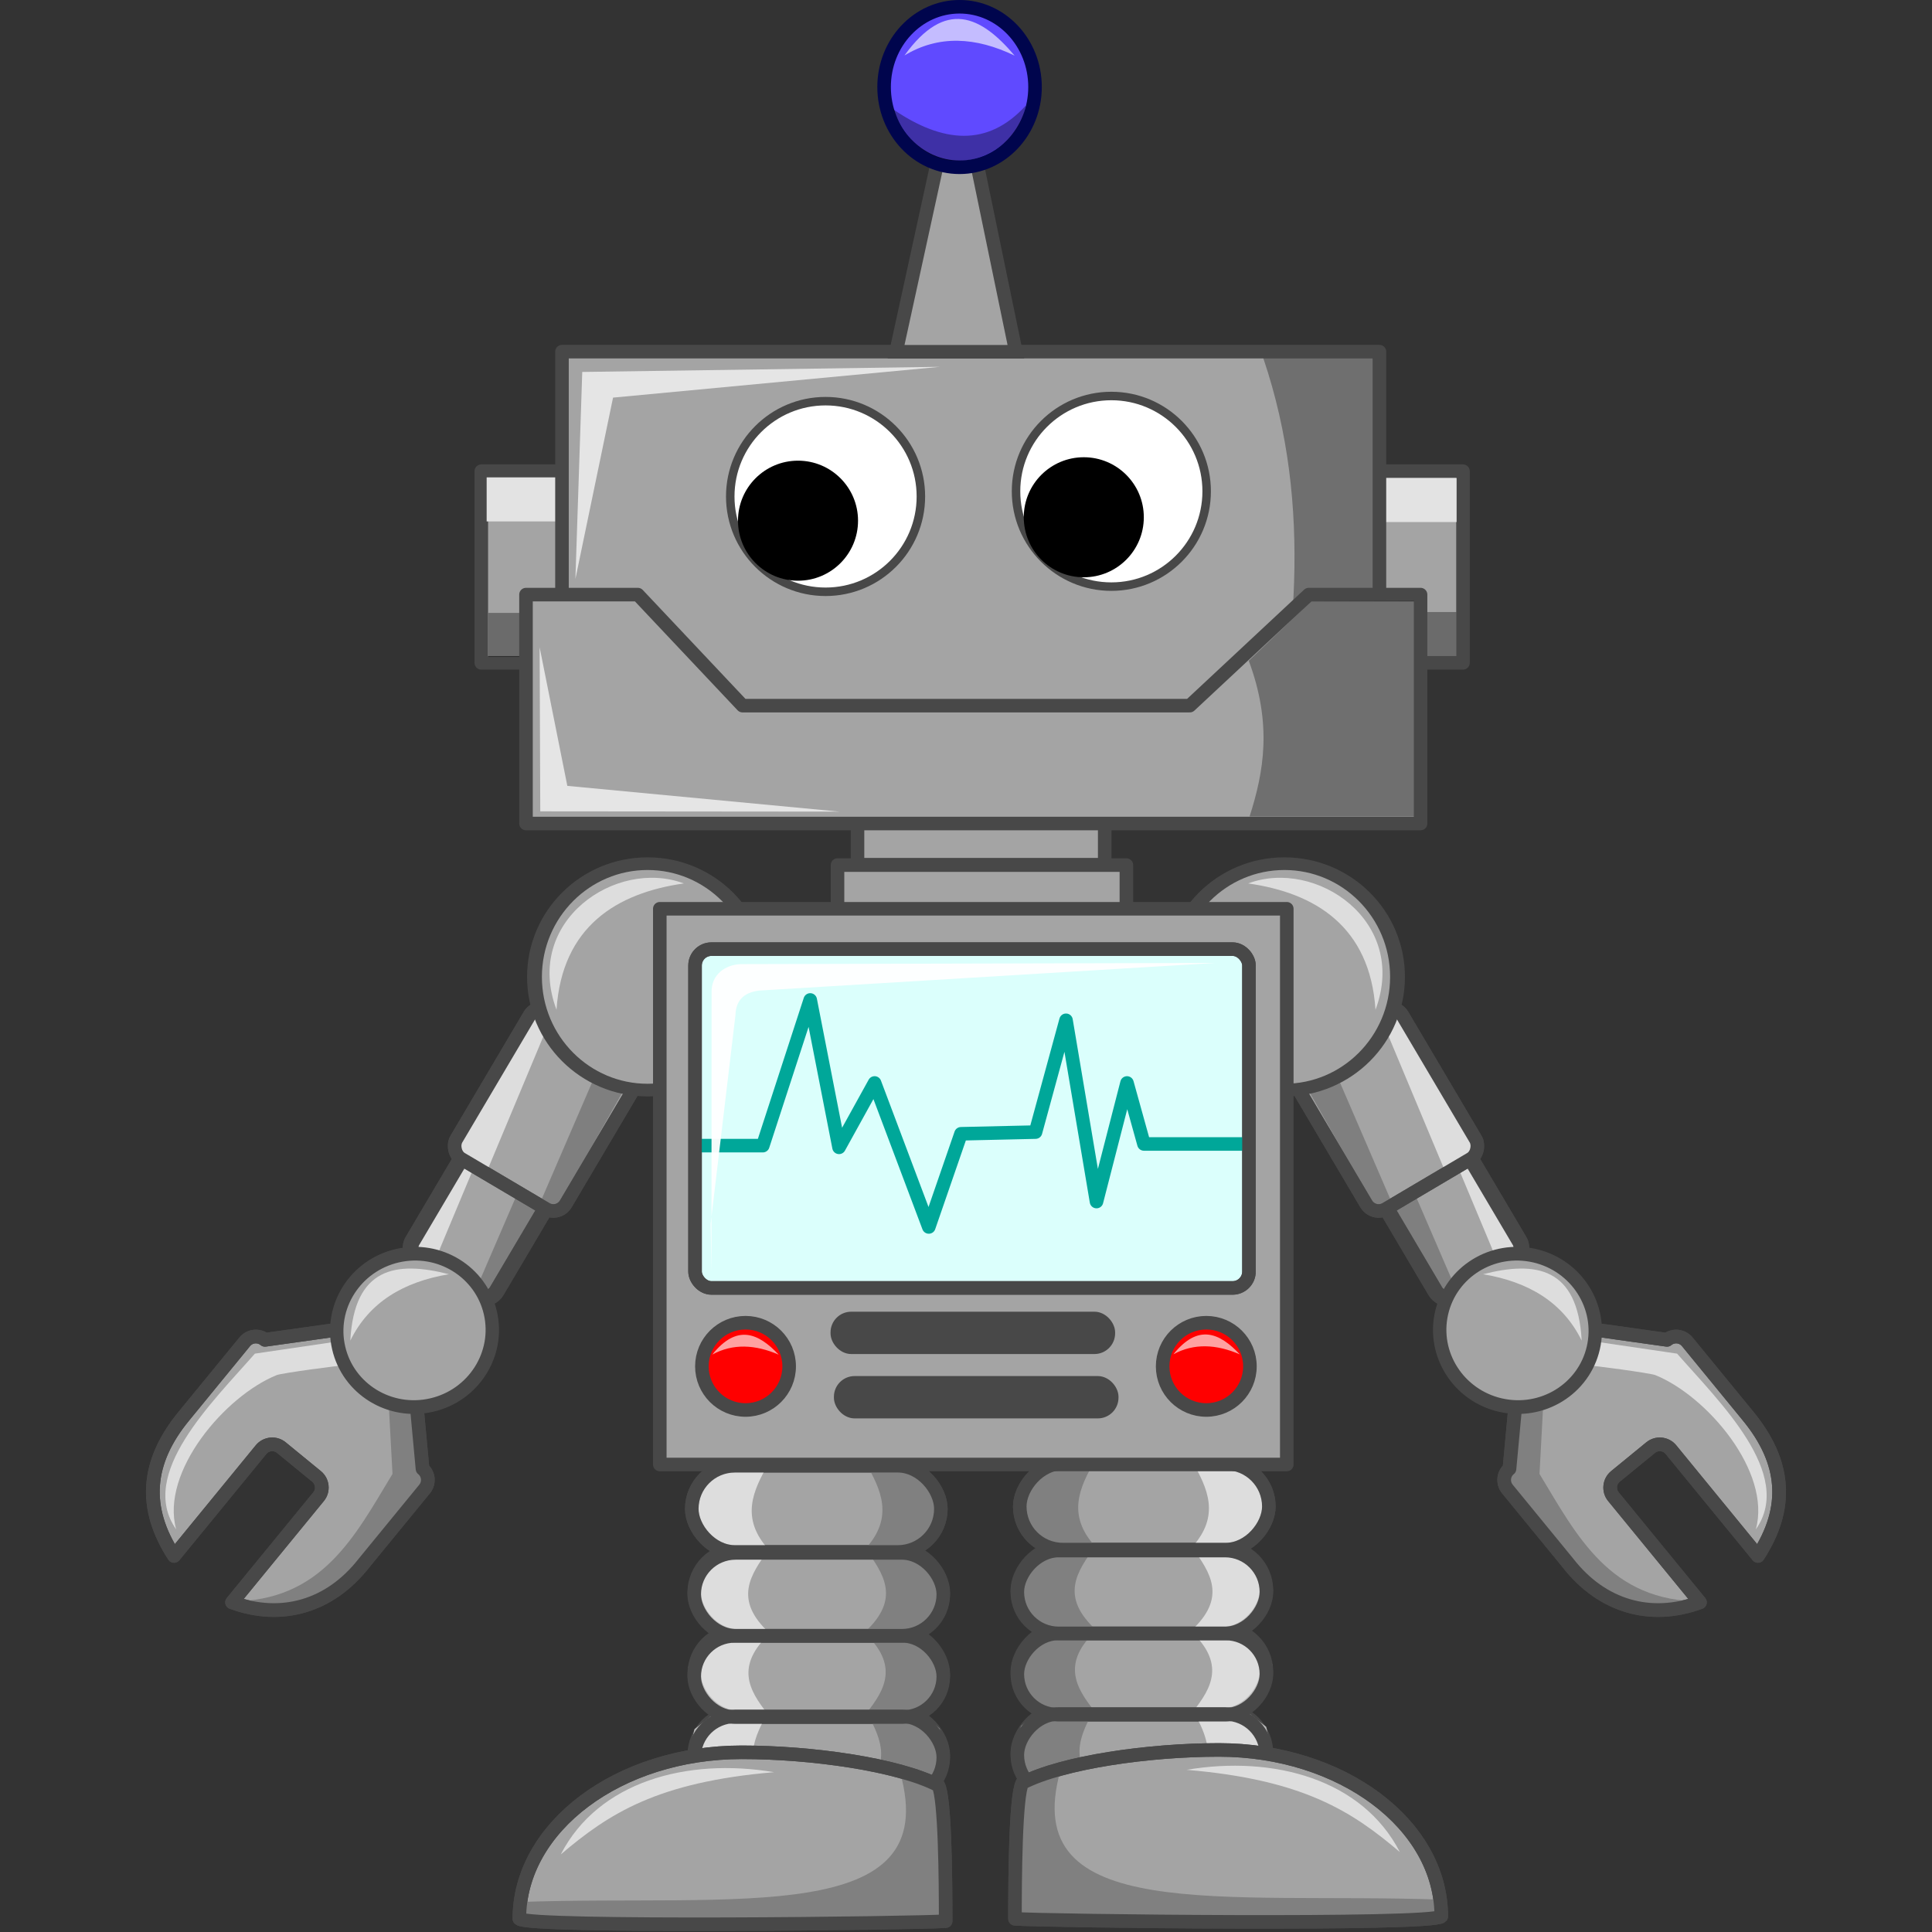<?xml version="1.0" encoding="UTF-8" standalone="no"?>
<!-- Created with Inkscape (http://www.inkscape.org/) -->

<svg
   xmlns:dc="http://purl.org/dc/elements/1.1/"
   xmlns:cc="http://creativecommons.org/ns#"
   xmlns:rdf="http://www.w3.org/1999/02/22-rdf-syntax-ns#"
   xmlns:svg="http://www.w3.org/2000/svg"
   xmlns="http://www.w3.org/2000/svg"
   xmlns:sodipodi="http://sodipodi.sourceforge.net/DTD/sodipodi-0.dtd"
   xmlns:inkscape="http://www.inkscape.org/namespaces/inkscape"
   id="svg3644"
   sodipodi:docname="openclipart_198_cartoon_robot.svg"
   viewBox="0 0 400.15 400.15"
   version="1.1"
   inkscape:version="0.91 r13725"
   width="400.15"
   height="400.15">
  <rect x="0" y="0" width="400.15" height="400.15" fill="#333333" stroke="none"/>
  <defs
     id="defs105" />
  <title
     id="title4427">Cartoon Robot</title>
  <sodipodi:namedview
     id="base"
     bordercolor="#666666"
     inkscape:pageshadow="2"
     inkscape:window-y="48"
     pagecolor="#ffffff"
     inkscape:window-height="945"
     inkscape:window-maximized="1"
     inkscape:zoom="0.70710678"
     inkscape:window-x="-8"
     showgrid="false"
     borderopacity="1.0"
     inkscape:current-layer="layer1"
     inkscape:cx="339.11463"
     inkscape:cy="41.287682"
     inkscape:window-width="1280"
     inkscape:pageopacity="0.0"
     inkscape:document-units="mm" />
  <g
     id="layer1"
     inkscape:label="Layer 1"
     inkscape:groupmode="layer"
     transform="translate(-201.21,-16.158)">
    <g
       id="g4392"
       transform="matrix(-1.403,0,0,1.403,914.925,-240.72)">
      <rect
         id="rect4394"
         style="fill:#a4a4a4;stroke:#484848;stroke-width:2.312;stroke-linecap:round;stroke-linejoin:round"
         transform="matrix(0.861,0.509,-0.509,0.861,0,0)"
         ry="2.231"
         height="23.757"
         width="14.475"
         y="149.06"
         x="431.12" />
      <path
         id="path4396"
         sodipodi:nodetypes="ccccccc"
         style="opacity:0.63;fill:#6b6b6b"
         d="m 304.15,349.26 -0.481,1.222 -9.961,23.078 2.091,1.386 13.432,-23.71 -3.95,-1.531 -1.131,-0.446 z"
         inkscape:connector-curvature="0" />
      <path
         id="path4398"
         sodipodi:nodetypes="ccccccc"
         style="opacity:0.63;fill:#ffffff"
         d="m 279.17,375.6 0.671,-1.129 12.166,-20.463 2.352,-0.743 -10.515,25.14 -3.629,-2.185 -1.045,-0.621 z"
         inkscape:connector-curvature="0" />
      <rect
         id="rect4400"
         ry="2.231"
         style="fill:none;stroke:#484848;stroke-width:2.312;stroke-linecap:round;stroke-linejoin:round"
         transform="matrix(0.861,0.509,-0.509,0.861,0,0)"
         height="23.757"
         width="14.475"
         y="149.06"
         x="431.12" />
      <rect
         id="rect4402"
         style="fill:#a4a4a4;stroke:#484848;stroke-width:2;stroke-linecap:round;stroke-linejoin:round"
         transform="matrix(0.861,0.509,-0.509,0.861,0,0)"
         ry="2.127"
         height="25.503"
         width="18.77"
         y="130.95"
         x="429.05" />
      <path
         id="path4404"
         sodipodi:nodetypes="ccccccc"
         style="opacity:0.63;fill:#ffffff"
         d="m 290.84,352.88 0.671,-1.129 12.166,-20.463 2.352,-0.743 -10.515,25.14 -3.629,-2.185 -1.045,-0.621 z"
         inkscape:connector-curvature="0" />
      <path
         id="path4406"
         sodipodi:nodetypes="ccccccc"
         style="opacity:0.63;fill:#6b6b6b"
         d="m 313.52,336.7 -0.481,1.222 -9.961,23.078 2.091,1.386 13.432,-23.71 -3.95,-1.531 -1.131,-0.446 z"
         inkscape:connector-curvature="0" />
      <rect
         id="rect4408"
         ry="2.127"
         style="fill:none;stroke:#484848;stroke-width:2;stroke-linecap:round;stroke-linejoin:round"
         transform="matrix(0.861,0.509,-0.509,0.861,0,0)"
         height="25.503"
         width="18.77"
         y="130.95"
         x="429.05" />
      <ellipse
         id="path4410"
         style="fill:#a4a4a4;stroke:#484848;stroke-width:2;stroke-linecap:round;stroke-linejoin:round"
         transform="matrix(1.095,0,0,0.935,-9.676,11.286)"
         cx="300.25"
         cy="337.987"
         rx="15.25"
         ry="17.875" />
      <path
         id="path4412"
         sodipodi:nodetypes="cccccsccscccccccc"
         style="fill:#a4a4a4;stroke:#484848;stroke-width:2.023;stroke-linecap:round;stroke-linejoin:round"
         d="m 262.61,380.88 c -0.912,-0.746 -2.244,-0.613 -2.99,0.298 l -8.947,10.93 c -5.625,6.817 -6.082,13.602 -1.483,20.675 l 12.847,-15.693 c 0.373,-0.456 0.893,-0.711 1.434,-0.765 0.541,-0.054 1.101,0.093 1.557,0.467 l 5.199,4.256 c 0.456,0.373 0.711,0.893 0.765,1.434 0.054,0.541 -0.093,1.101 -0.467,1.557 l -12.768,15.597 c 7.205,2.65 14.419,0.673 19.467,-5.792 l 8.947,-10.93 c 0.746,-0.912 0.613,-2.244 -0.298,-2.99 l -1.021,-11.013 -11.631,-9.521 -10.61,1.491 z"
         inkscape:connector-curvature="0" />
      <path
         id="path4414"
         sodipodi:nodetypes="cccccccccc"
         style="fill:#808080"
         d="m 257.5,419.49 c 13.575,0.081 18.453,-9.767 23.938,-18.812 l -0.75,-13.938 4.375,0.562 0.25,12.5 0.688,1.875 -11.062,14.375 -6.438,3.812 -7,1 -4,-1.375 z"
         inkscape:connector-curvature="0" />
      <path
         id="path4416"
         sodipodi:nodetypes="cccccsccscccccccc"
         style="fill:none;stroke:#484848;stroke-width:2.023;stroke-linecap:round;stroke-linejoin:round"
         d="m 262.61,380.88 c -0.912,-0.746 -2.244,-0.613 -2.99,0.298 l -8.947,10.93 c -5.625,6.817 -6.082,13.602 -1.483,20.675 l 12.847,-15.693 c 0.373,-0.456 0.893,-0.711 1.434,-0.765 0.541,-0.054 1.101,0.093 1.557,0.467 l 5.199,4.256 c 0.456,0.373 0.711,0.893 0.765,1.434 0.054,0.541 -0.093,1.101 -0.467,1.557 l -12.768,15.597 c 7.205,2.65 14.419,0.673 19.467,-5.792 l 8.947,-10.93 c 0.746,-0.912 0.613,-2.244 -0.298,-2.99 l -1.021,-11.013 -11.631,-9.521 -10.61,1.491 z"
         inkscape:connector-curvature="0" />
      <path
         id="path4418"
         sodipodi:nodetypes="ccccsc"
         style="opacity:0.63;fill:#ffffff"
         d="m 249.5,408.86 c -5.721,-8.128 5.318,-18.737 11.625,-25.938 l 12.312,-1.812 c 0.117,1.997 -0.14,2.034 1.138,3.534 -1.017,-0.012 -9.55,1.172 -10.212,1.438 -7.607,3.053 -17.205,14.258 -14.863,22.778 z"
         inkscape:connector-curvature="0" />
      <ellipse
         id="path4420"
         style="fill:#a4a4a4;stroke:#484848;stroke-width:2.217;stroke-linecap:round;stroke-linejoin:round"
         transform="matrix(0.868,-0.199,0.204,0.891,-26.866,104.27)"
         cx="272.059"
         cy="369.651"
         rx="12.905"
         ry="12.374" />
      <path
         id="path4422"
         sodipodi:nodetypes="ccc"
         style="opacity:0.63;fill:#ffffff"
         d="m 275.21,381 c 2.76,-5.638 7.813,-8.678 14.558,-9.802 -7.841,-2.01 -13.971,-0.999 -14.558,9.802 z"
         inkscape:connector-curvature="0" />
      <path
         id="path4424"
         sodipodi:nodetypes="ccc"
         style="opacity:0.63;fill:#ffffff"
         d="m 305.65,332.16 c 0.805,-12.314 8.92,-17.249 18.797,-18.651 -9.995,-3.748 -23.708,5.57 -18.797,18.651 z"
         inkscape:connector-curvature="0" />
    </g>
    <g
       id="g4374"
       transform="matrix(1.403,0,0,1.403,-112.355,-240.72)">
      <rect
         id="rect4220"
         ry="2.231"
         style="fill:#a4a4a4;stroke:#484848;stroke-width:2.312;stroke-linecap:round;stroke-linejoin:round"
         transform="matrix(0.861,0.509,-0.509,0.861,0,0)"
         height="23.757"
         width="14.475"
         y="149.06"
         x="431.12" />
      <path
         id="path4298"
         sodipodi:nodetypes="ccccccc"
         style="opacity:0.63;fill:#6b6b6b"
         d="m 304.15,349.26 -0.481,1.222 -9.961,23.078 2.091,1.386 13.432,-23.71 -3.95,-1.531 -1.131,-0.446 z"
         inkscape:connector-curvature="0" />
      <path
         id="path4296"
         sodipodi:nodetypes="ccccccc"
         style="opacity:0.63;fill:#ffffff"
         d="m 279.17,375.6 0.671,-1.129 12.166,-20.463 2.352,-0.743 -10.515,25.14 -3.629,-2.185 -1.045,-0.621 z"
         inkscape:connector-curvature="0" />
      <rect
         id="rect4300"
         style="fill:none;stroke:#484848;stroke-width:2.312;stroke-linecap:round;stroke-linejoin:round"
         transform="matrix(0.861,0.509,-0.509,0.861,0,0)"
         ry="2.231"
         height="23.757"
         width="14.475"
         y="149.06"
         x="431.12" />
      <rect
         id="rect4222"
         ry="2.127"
         style="fill:#a4a4a4;stroke:#484848;stroke-width:2;stroke-linecap:round;stroke-linejoin:round"
         transform="matrix(0.861,0.509,-0.509,0.861,0,0)"
         height="25.503"
         width="18.77"
         y="130.95"
         x="429.05" />
      <path
         id="path4290"
         sodipodi:nodetypes="ccccccc"
         style="opacity:0.63;fill:#ffffff"
         d="m 290.84,352.88 0.671,-1.129 12.166,-20.463 2.352,-0.743 -10.515,25.14 -3.629,-2.185 -1.045,-0.621 z"
         inkscape:connector-curvature="0" />
      <path
         id="path4294"
         sodipodi:nodetypes="ccccccc"
         style="opacity:0.63;fill:#6b6b6b"
         d="m 313.52,336.7 -0.481,1.222 -9.961,23.078 2.091,1.386 13.432,-23.71 -3.95,-1.531 -1.131,-0.446 z"
         inkscape:connector-curvature="0" />
      <rect
         id="rect4292"
         style="fill:none;stroke:#484848;stroke-width:2;stroke-linecap:round;stroke-linejoin:round"
         transform="matrix(0.861,0.509,-0.509,0.861,0,0)"
         ry="2.127"
         height="25.503"
         width="18.77"
         y="130.95"
         x="429.05" />
      <ellipse
         id="path4217"
         style="fill:#a4a4a4;stroke:#484848;stroke-width:2;stroke-linecap:round;stroke-linejoin:round"
         transform="matrix(1.095,0,0,0.935,-9.676,11.286)"
         cx="300.25"
         cy="337.987"
         rx="15.25"
         ry="17.875" />
      <path
         id="path4230"
         sodipodi:nodetypes="cccccsccscccccccc"
         style="fill:#a4a4a4;stroke:#484848;stroke-width:2.023;stroke-linecap:round;stroke-linejoin:round"
         d="m 262.61,380.88 c -0.912,-0.746 -2.244,-0.613 -2.99,0.298 l -8.947,10.93 c -5.625,6.817 -6.082,13.602 -1.483,20.675 l 12.847,-15.693 c 0.373,-0.456 0.893,-0.711 1.434,-0.765 0.541,-0.054 1.101,0.093 1.557,0.467 l 5.199,4.256 c 0.456,0.373 0.711,0.893 0.765,1.434 0.054,0.541 -0.093,1.101 -0.467,1.557 l -12.768,15.597 c 7.205,2.65 14.419,0.673 19.467,-5.792 l 8.947,-10.93 c 0.746,-0.912 0.613,-2.244 -0.298,-2.99 l -1.021,-11.013 -11.631,-9.521 -10.61,1.491 z"
         inkscape:connector-curvature="0" />
      <path
         id="path4304"
         sodipodi:nodetypes="cccccccccc"
         style="fill:#808080"
         d="m 257.5,419.49 c 13.575,0.081 18.453,-9.767 23.938,-18.812 l -0.75,-13.938 4.375,0.562 0.25,12.5 0.688,1.875 -11.062,14.375 -6.438,3.812 -7,1 -4,-1.375 z"
         inkscape:connector-curvature="0" />
      <path
         id="path4306"
         sodipodi:nodetypes="cccccsccscccccccc"
         style="fill:none;stroke:#484848;stroke-width:2.023;stroke-linecap:round;stroke-linejoin:round"
         d="m 262.61,380.88 c -0.912,-0.746 -2.244,-0.613 -2.99,0.298 l -8.947,10.93 c -5.625,6.817 -6.082,13.602 -1.483,20.675 l 12.847,-15.693 c 0.373,-0.456 0.893,-0.711 1.434,-0.765 0.541,-0.054 1.101,0.093 1.557,0.467 l 5.199,4.256 c 0.456,0.373 0.711,0.893 0.765,1.434 0.054,0.541 -0.093,1.101 -0.467,1.557 l -12.768,15.597 c 7.205,2.65 14.419,0.673 19.467,-5.792 l 8.947,-10.93 c 0.746,-0.912 0.613,-2.244 -0.298,-2.99 l -1.021,-11.013 -11.631,-9.521 -10.61,1.491 z"
         inkscape:connector-curvature="0" />
      <path
         id="path4302"
         sodipodi:nodetypes="ccccsc"
         style="opacity:0.63;fill:#ffffff"
         d="m 249.5,408.86 c -5.721,-8.128 5.318,-18.737 11.625,-25.938 l 12.312,-1.812 c 0.117,1.997 -0.14,2.034 1.138,3.534 -1.017,-0.012 -9.55,1.172 -10.212,1.438 -7.607,3.053 -17.205,14.258 -14.863,22.778 z"
         inkscape:connector-curvature="0" />
      <ellipse
         id="path4224"
         style="fill:#a4a4a4;stroke:#484848;stroke-width:2.217;stroke-linecap:round;stroke-linejoin:round"
         transform="matrix(0.868,-0.199,0.204,0.891,-26.866,104.27)"
         cx="272.059"
         cy="369.651"
         rx="12.905"
         ry="12.374" />
      <path
         id="path4286"
         sodipodi:nodetypes="ccc"
         style="opacity:0.63;fill:#ffffff"
         d="m 275.21,381 c 2.76,-5.638 7.813,-8.678 14.558,-9.802 -7.841,-2.01 -13.971,-0.999 -14.558,9.802 z"
         inkscape:connector-curvature="0" />
      <path
         id="path4288"
         sodipodi:nodetypes="ccc"
         style="opacity:0.63;fill:#ffffff"
         d="m 305.65,332.16 c 0.805,-12.314 8.92,-17.249 18.797,-18.651 -9.995,-3.748 -23.708,5.57 -18.797,18.651 z"
         inkscape:connector-curvature="0" />
    </g>
    <g
       id="g4344"
       transform="matrix(-1.403,0,0,1.403,920.855,-241.21)">
      <rect
         id="rect4346"
         style="fill:#a4a4a4;stroke:#484848;stroke-width:2;stroke-linecap:round;stroke-linejoin:round"
         ry="6.364"
         height="12.728"
         width="36.77"
         y="435.84"
         x="325.98" />
      <rect
         id="rect4348"
         style="fill:#a4a4a4;stroke:#484848;stroke-width:2;stroke-linecap:round;stroke-linejoin:round"
         ry="6.364"
         height="12.728"
         width="36.77"
         y="423.84"
         x="325.98" />
      <rect
         id="rect4350"
         style="fill:#a4a4a4;stroke:#484848;stroke-width:2;stroke-linecap:round;stroke-linejoin:round"
         ry="6.364"
         height="12.728"
         width="36.77"
         y="411.84"
         x="325.98" />
      <rect
         id="rect4352"
         style="fill:#a4a4a4;stroke:#484848;stroke-width:2;stroke-linecap:round;stroke-linejoin:round"
         ry="6.364"
         height="12.728"
         width="36.77"
         y="399.47"
         x="325.62" />
      <path
         id="path4354"
         sodipodi:nodetypes="cccccccccccccccccccccc"
         style="fill:#808080"
         d="m 351.26,399 c 2.31,4.01 4.232,8.063 0,12.728 2.658,3.69 5.3,7.383 -0.177,12.374 5.116,4.781 3.112,8.375 0.354,11.844 4.542,7.657 0.512,8.759 0,12.551 l 10.607,0.177 -0.884,-2.652 2.121,-3.182 -1.061,-4.596 -3.359,-2.652 3.535,-2.652 0.707,-3.889 -3.712,-4.95 2.475,-2.298 0.884,-4.419 -4.243,-5.834 3.182,-2.475 1.237,-3.712 -2.298,-4.419 -2.298,-1.944 -6.187,0.53 -0.884,-0.53 z"
         inkscape:connector-curvature="0" />
      <path
         id="path4356"
         sodipodi:nodetypes="cccccccccccccccccccccc"
         style="opacity:0.63;fill:#ffffff"
         d="m 336.97,399.12 c -2.31,4.01 -4.232,8.063 0,12.728 -2.658,3.69 -5.3,7.383 0.177,12.374 -5.116,4.781 -3.112,8.375 -0.354,11.844 -4.542,7.657 -0.512,8.759 0,12.551 l -10.607,0.177 0.884,-2.652 -2.121,-3.182 1.061,-4.596 3.359,-2.652 -3.535,-2.652 -0.707,-3.889 3.712,-4.95 -2.475,-2.298 -0.884,-4.419 4.243,-5.834 -3.182,-2.475 -1.237,-3.712 2.298,-4.419 2.298,-1.944 6.187,0.53 0.884,-0.53 z"
         inkscape:connector-curvature="0" />
      <rect
         id="rect4358"
         style="fill:none;stroke:#484848;stroke-width:2;stroke-linecap:round;stroke-linejoin:round"
         ry="6.051"
         height="12.103"
         width="36.77"
         y="436.47"
         x="325.98" />
      <rect
         id="rect4360"
         style="fill:none;stroke:#484848;stroke-width:2;stroke-linecap:round;stroke-linejoin:round"
         ry="5.989"
         height="11.978"
         width="36.77"
         y="424.59"
         x="325.98" />
      <rect
         id="rect4362"
         style="fill:none;stroke:#484848;stroke-width:2;stroke-linecap:round;stroke-linejoin:round"
         ry="6.114"
         height="12.228"
         width="36.77"
         y="412.34"
         x="325.98" />
      <rect
         id="rect4364"
         style="fill:none;stroke:#484848;stroke-width:2;stroke-linecap:round;stroke-linejoin:round"
         ry="6.364"
         height="12.728"
         width="36.77"
         y="399.47"
         x="325.62" />
      <path
         id="path4366"
         sodipodi:nodetypes="ccscc"
         style="fill:#a4a4a4;stroke:#484848;stroke-width:2;stroke-linecap:round;stroke-linejoin:round"
         d="m 363.1,466.7 c -3.851,0.315 -61.685,1.013 -62.933,-0.354 0,-13.571 14.697,-24.572 32.826,-24.572 10.308,0 23.003,1.789 29.021,4.878 1.007,1.849 1.085,14.193 1.085,20.048 z"
         inkscape:connector-curvature="0" />
      <path
         id="path4368"
         sodipodi:nodetypes="cccccc"
         style="fill:#808080"
         d="m 300.34,463.87 c 31.846,-1.125 62.489,3.727 56.038,-19.092 l 6.187,2.121 0.53,20.153 -62.579,-0.177 -0.177,-3.005 z"
         inkscape:connector-curvature="0" />
      <path
         id="path4370"
         sodipodi:nodetypes="ccscc"
         style="fill:none;stroke:#484848;stroke-width:2;stroke-linecap:round;stroke-linejoin:round"
         d="m 363.1,466.7 c -3.851,0.315 -61.685,1.013 -62.933,-0.354 0,-13.571 14.697,-24.572 32.826,-24.572 10.308,0 23.003,1.789 29.021,4.878 1.007,1.849 1.085,14.193 1.085,20.048 z"
         inkscape:connector-curvature="0" />
      <path
         id="path4372"
         sodipodi:nodetypes="ccc"
         style="opacity:0.63;fill:#ffffff"
         d="m 306.28,456.85 c 7.082,-6.013 14.236,-10.688 31.485,-12.141 -12.861,-2.167 -25.95,1.394 -31.485,12.141 z"
         inkscape:connector-curvature="0" />
    </g>
    <rect
       id="rect4181"
       style="fill:#a4a4a4;stroke:#484848;stroke-width:2.807;stroke-linecap:round;stroke-linejoin:round"
       height="39.695"
       width="18.075"
       y="113.75"
       x="486.145" />
    <rect
       id="rect4274"
       style="fill:#e3e3e3"
       ry="0"
       height="9.122"
       width="21.928"
       y="115.16"
       x="480.965" />
    <rect
       id="rect4276"
       style="opacity:0.35;fill:#000000"
       ry="0"
       height="9.122"
       width="21.928"
       y="142.92"
       x="480.895" />
    <rect
       id="rect3654"
       style="fill:#a4a4a4;stroke:#484848;stroke-width:2.807;stroke-linecap:round;stroke-linejoin:round"
       ry="0"
       height="19.288"
       width="51.2"
       y="175.97"
       x="378.815" />
    <rect
       id="rect4203"
       style="fill:#a4a4a4;stroke:#484848;stroke-width:2.807;stroke-linecap:round;stroke-linejoin:round"
       ry="0"
       height="19.145"
       width="59.829"
       y="195.33"
       x="374.675" />
    <rect
       id="rect3652"
       style="fill:#a4a4a4;stroke:#484848;stroke-width:2.807;stroke-linecap:round;stroke-linejoin:round"
       ry="0"
       height="115.1"
       width="129.86"
       y="204.38"
       x="337.865" />
    <rect
       id="rect4179"
       style="fill:#a4a4a4;stroke:#484848;stroke-width:2.807;stroke-linecap:round;stroke-linejoin:round"
       height="39.695"
       width="18.075"
       y="113.75"
       x="300.895" />
    <rect
       id="rect4270"
       style="fill:#e3e3e3"
       ry="0"
       height="9.122"
       width="21.928"
       y="115.03"
       x="302.005" />
    <rect
       id="rect4272"
       style="opacity:0.35;fill:#000000"
       ry="0"
       height="9.122"
       width="21.928"
       y="143.1"
       x="302.355" />
    <rect
       id="rect4166"
       style="fill:#a4a4a4;stroke:#484848;stroke-width:2.807;stroke-linecap:round;stroke-linejoin:round"
       height="87.084"
       width="169.31"
       y="88.992"
       x="317.605" />
    <path
       id="rect4187"
       sodipodi:nodetypes="ccccc"
       style="opacity:0.328;fill:#000000"
       d="m 462.865,90.359 22.683,0 0,92.503 -22.683,0 c 6.553,-30.834 10.453,-61.669 0,-92.503 z"
       inkscape:connector-curvature="0" />
    <path
       id="rect4168"
       sodipodi:nodetypes="ccccccccc"
       style="fill:#a4a4a4;stroke:#484848;stroke-width:2.807;stroke-linecap:round;stroke-linejoin:round"
       d="m 310.155,139.31 23.16,0 21.683,22.997 92.639,0 24.636,-22.997 23.16,0 0,47.409 -185.28,0 0,-47.409 z"
       inkscape:connector-curvature="0" />
    <ellipse
       id="path4171"
       style="fill:#ffffff;stroke:#484848;stroke-width:1.758"
       cx="372.199"
       cy="118.987"
       rx="19.741"
       ry="19.74" />
    <ellipse
       id="path4173"
       style="fill:#ffffff;stroke:#484848;stroke-width:1.758"
       cx="431.389"
       cy="117.917"
       rx="19.741"
       ry="19.74" />
    <ellipse
       id="path4175"
       style="fill:#000000"
       cx="366.492"
       cy="124.002"
       rx="12.432"
       ry="12.432" />
    <ellipse
       id="path4177"
       style="fill:#000000"
       cx="425.682"
       cy="123.292"
       rx="12.432"
       ry="12.432" />
    <path
       id="path4185"
       sodipodi:nodetypes="ccccc"
       style="fill:#e5e5e5"
       d="m 320.385,136.08 1.418,-42.884 74.073,-1.063 -67.694,6.38 -7.797,37.568 z"
       inkscape:connector-curvature="0" />
    <path
       id="rect4189"
       sodipodi:nodetypes="ccccccc"
       style="opacity:0.328;fill:#000000"
       d="m 472.785,140.69 21.265,-0.088 0,44.657 -34.024,0 c 2.949,-9.248 4.722,-19.083 -0.176,-32.254 l 12.935,-12.314 0,-4e-5 z"
       inkscape:connector-curvature="0" />
    <path
       id="path4192"
       sodipodi:nodetypes="cccccc"
       style="fill:#e5e5e5"
       d="m 312.975,150.21 0.134,33.993 61.936,0.056 -56.331,-5.333 -5.739,-28.716 4e-5,-3e-5 z"
       inkscape:connector-curvature="0" />
    <path
       id="rect4194"
       sodipodi:nodetypes="ccccc"
       style="fill:#a4a4a4;stroke:#484848;stroke-width:2.807"
       d="m 396.235,45.844 6.45,0 8.931,43.168 -24.809,0 9.428,-43.168 z"
       inkscape:connector-curvature="0" />
    <ellipse
       id="path4197"
       style="fill:#604aff;stroke:#00054d;stroke-width:2.807"
       cx="399.952"
       cy="34.182"
       rx="15.63"
       ry="16.622" />
    <path
       id="path4199"
       sodipodi:nodetypes="ccc"
       style="opacity:0.63;fill:#ffffff"
       d="m 388.545,27.64 c 7.074,-4.27 14.728,-3.846 22.81,0.039 -6.982,-8.268 -14.319,-11.811 -22.81,-0.039 z"
       inkscape:connector-curvature="0" />
    <path
       id="path4201"
       sodipodi:nodetypes="ccc"
       style="opacity:0.35;fill:#000000"
       d="m 386.215,38.809 c 10.233,6.983 19.558,7.881 27.454,-0.789 -2.008,11.642 -20.576,18.209 -27.454,0.789 z"
       inkscape:connector-curvature="0" />
    <rect
       id="rect4205"
       style="fill:#484848;stroke:#484848;stroke-width:1.795;stroke-linecap:round;stroke-linejoin:round"
       ry="3.394"
       height="6.976"
       width="57.149"
       y="288.73"
       x="374.125" />
    <rect
       id="rect4207"
       style="fill:#484848;stroke:#484848;stroke-width:1.795;stroke-linecap:round;stroke-linejoin:round"
       ry="3.394"
       height="6.976"
       width="57.149"
       y="302.06"
       x="374.825" />
    <ellipse
       id="path4209"
       style="fill:#ff0000;stroke:#484848;stroke-width:2.811;stroke-linecap:round;stroke-linejoin:round"
       cx="355.621"
       cy="299.152"
       rx="9.038"
       ry="9.037" />
    <ellipse
       id="path4211"
       style="fill:#ff0000;stroke:#484848;stroke-width:2.811;stroke-linecap:round;stroke-linejoin:round"
       cx="451.052"
       cy="299.152"
       rx="9.038"
       ry="9.037" />
    <rect
       id="rect4213"
       style="fill:#dbfffc;stroke:#484848;stroke-width:2.807;stroke-linecap:round;stroke-linejoin:round"
       ry="3.394"
       height="70.171"
       width="114.73"
       y="212.74"
       x="345.165" />
    <path
       id="path4215"
       sodipodi:nodetypes="ccccccccccccc"
       style="fill:none;stroke:#00a799;stroke-width:2.807;stroke-linecap:round;stroke-linejoin:round"
       d="m 345.865,253.44 13.332,0 9.824,-30.174 5.965,30.524 7.368,-13.332 11.227,29.823 6.666,-19.297 15.438,-0.351 6.315,-23.156 6.315,37.542 6.315,-24.56 3.509,12.631 20.35,0"
       inkscape:connector-curvature="0" />
    <path
       id="path4280"
       sodipodi:nodetypes="ccccccccc"
       style="opacity:0.95;fill:#ffffff"
       d="m 348.565,279.67 0.026,-57.895 c -0.127,-3.826 2.928,-5.799 5.957,-5.928 l 98.442,-0.248 -94.573,5.725 c -3.366,0.426 -4.781,2.245 -4.875,5.008 l -5.152,43.339 7e-5,5e-5 0.175,9.999 z"
       inkscape:connector-curvature="0" />
    <rect
       id="rect4278"
       style="fill:none;stroke:#484848;stroke-width:2.807;stroke-linecap:round;stroke-linejoin:round"
       ry="3.394"
       height="70.171"
       width="114.73"
       y="212.74"
       x="345.165" />
    <path
       id="path4282"
       sodipodi:nodetypes="ccc"
       style="opacity:0.63;fill:#ffffff"
       d="m 348.735,296.71 c 4.266,-2.317 8.881,-2.087 13.754,0.021 -4.21,-4.486 -8.634,-6.409 -13.754,-0.021 z"
       inkscape:connector-curvature="0" />
    <path
       id="path4284"
       sodipodi:nodetypes="ccc"
       style="opacity:0.63;fill:#ffffff"
       d="m 444.245,296.65 c 4.266,-2.317 8.881,-2.087 13.754,0.021 -4.21,-4.486 -8.634,-6.409 -13.754,-0.021 z"
       inkscape:connector-curvature="0" />
    <g
       id="g4328"
       transform="matrix(1.403,0,0,1.403,-112.355,-240.72)">
      <rect
         id="rect4249"
         style="fill:#a4a4a4;stroke:#484848;stroke-width:2;stroke-linecap:round;stroke-linejoin:round"
         ry="6.364"
         height="12.728"
         width="36.77"
         y="435.84"
         x="325.98" />
      <rect
         id="rect4247"
         style="fill:#a4a4a4;stroke:#484848;stroke-width:2;stroke-linecap:round;stroke-linejoin:round"
         ry="6.364"
         height="12.728"
         width="36.77"
         y="423.84"
         x="325.98" />
      <rect
         id="rect4245"
         style="fill:#a4a4a4;stroke:#484848;stroke-width:2;stroke-linecap:round;stroke-linejoin:round"
         ry="6.364"
         height="12.728"
         width="36.77"
         y="411.84"
         x="325.98" />
      <rect
         id="rect4241"
         style="fill:#a4a4a4;stroke:#484848;stroke-width:2;stroke-linecap:round;stroke-linejoin:round"
         ry="6.364"
         height="12.728"
         width="36.77"
         y="399.47"
         x="325.62" />
      <path
         id="path4314"
         sodipodi:nodetypes="cccccccccccccccccccccc"
         style="fill:#808080"
         d="m 351.26,399 c 2.31,4.01 4.232,8.063 0,12.728 2.658,3.69 5.3,7.383 -0.177,12.374 5.116,4.781 3.112,8.375 0.354,11.844 4.542,7.657 0.512,8.759 0,12.551 l 10.607,0.177 -0.884,-2.652 2.121,-3.182 -1.061,-4.596 -3.359,-2.652 3.535,-2.652 0.707,-3.889 -3.712,-4.95 2.475,-2.298 0.884,-4.419 -4.243,-5.834 3.182,-2.475 1.237,-3.712 -2.298,-4.419 -2.298,-1.944 -6.187,0.53 -0.884,-0.53 z"
         inkscape:connector-curvature="0" />
      <path
         id="path4326"
         sodipodi:nodetypes="cccccccccccccccccccccc"
         style="opacity:0.63;fill:#ffffff"
         d="m 336.97,399.12 c -2.31,4.01 -4.232,8.063 0,12.728 -2.658,3.69 -5.3,7.383 0.177,12.374 -5.116,4.781 -3.112,8.375 -0.354,11.844 -4.542,7.657 -0.512,8.759 0,12.551 l -10.607,0.177 0.884,-2.652 -2.121,-3.182 1.061,-4.596 3.359,-2.652 -3.535,-2.652 -0.707,-3.889 3.712,-4.95 -2.475,-2.298 -0.884,-4.419 4.243,-5.834 -3.182,-2.475 -1.237,-3.712 2.298,-4.419 2.298,-1.944 6.187,0.53 0.884,-0.53 z"
         inkscape:connector-curvature="0" />
      <rect
         id="rect4324"
         style="fill:none;stroke:#484848;stroke-width:2;stroke-linecap:round;stroke-linejoin:round"
         ry="6.051"
         height="12.103"
         width="36.77"
         y="436.47"
         x="325.98" />
      <rect
         id="rect4322"
         style="fill:none;stroke:#484848;stroke-width:2;stroke-linecap:round;stroke-linejoin:round"
         ry="5.989"
         height="11.978"
         width="36.77"
         y="424.59"
         x="325.98" />
      <rect
         id="rect4320"
         style="fill:none;stroke:#484848;stroke-width:2;stroke-linecap:round;stroke-linejoin:round"
         ry="6.114"
         height="12.228"
         width="36.77"
         y="412.34"
         x="325.98" />
      <rect
         id="rect4318"
         style="fill:none;stroke:#484848;stroke-width:2;stroke-linecap:round;stroke-linejoin:round"
         ry="6.364"
         height="12.728"
         width="36.77"
         y="399.47"
         x="325.62" />
      <path
         id="path4259"
         sodipodi:nodetypes="ccscc"
         style="fill:#a4a4a4;stroke:#484848;stroke-width:2;stroke-linecap:round;stroke-linejoin:round"
         d="m 363.1,466.7 c -3.851,0.315 -61.685,1.013 -62.933,-0.354 0,-13.571 14.697,-24.572 32.826,-24.572 10.308,0 23.003,1.789 29.021,4.878 1.007,1.849 1.085,14.193 1.085,20.048 z"
         inkscape:connector-curvature="0" />
      <path
         id="path4308"
         sodipodi:nodetypes="cccccc"
         style="fill:#808080"
         d="m 300.34,463.87 c 31.846,-1.125 62.489,3.727 56.038,-19.092 l 6.187,2.121 0.53,20.153 -62.579,-0.177 -0.177,-3.005 z"
         inkscape:connector-curvature="0" />
      <path
         id="path4310"
         sodipodi:nodetypes="ccscc"
         style="fill:none;stroke:#484848;stroke-width:2;stroke-linecap:round;stroke-linejoin:round"
         d="m 363.1,466.7 c -3.851,0.315 -61.685,1.013 -62.933,-0.354 0,-13.571 14.697,-24.572 32.826,-24.572 10.308,0 23.003,1.789 29.021,4.878 1.007,1.849 1.085,14.193 1.085,20.048 z"
         inkscape:connector-curvature="0" />
      <path
         id="path4312"
         sodipodi:nodetypes="ccc"
         style="opacity:0.63;fill:#ffffff"
         d="m 306.28,456.85 c 7.082,-6.013 14.236,-10.688 31.485,-12.141 -12.861,-2.167 -25.95,1.394 -31.485,12.141 z"
         inkscape:connector-curvature="0" />
    </g>
  </g>
</svg>
